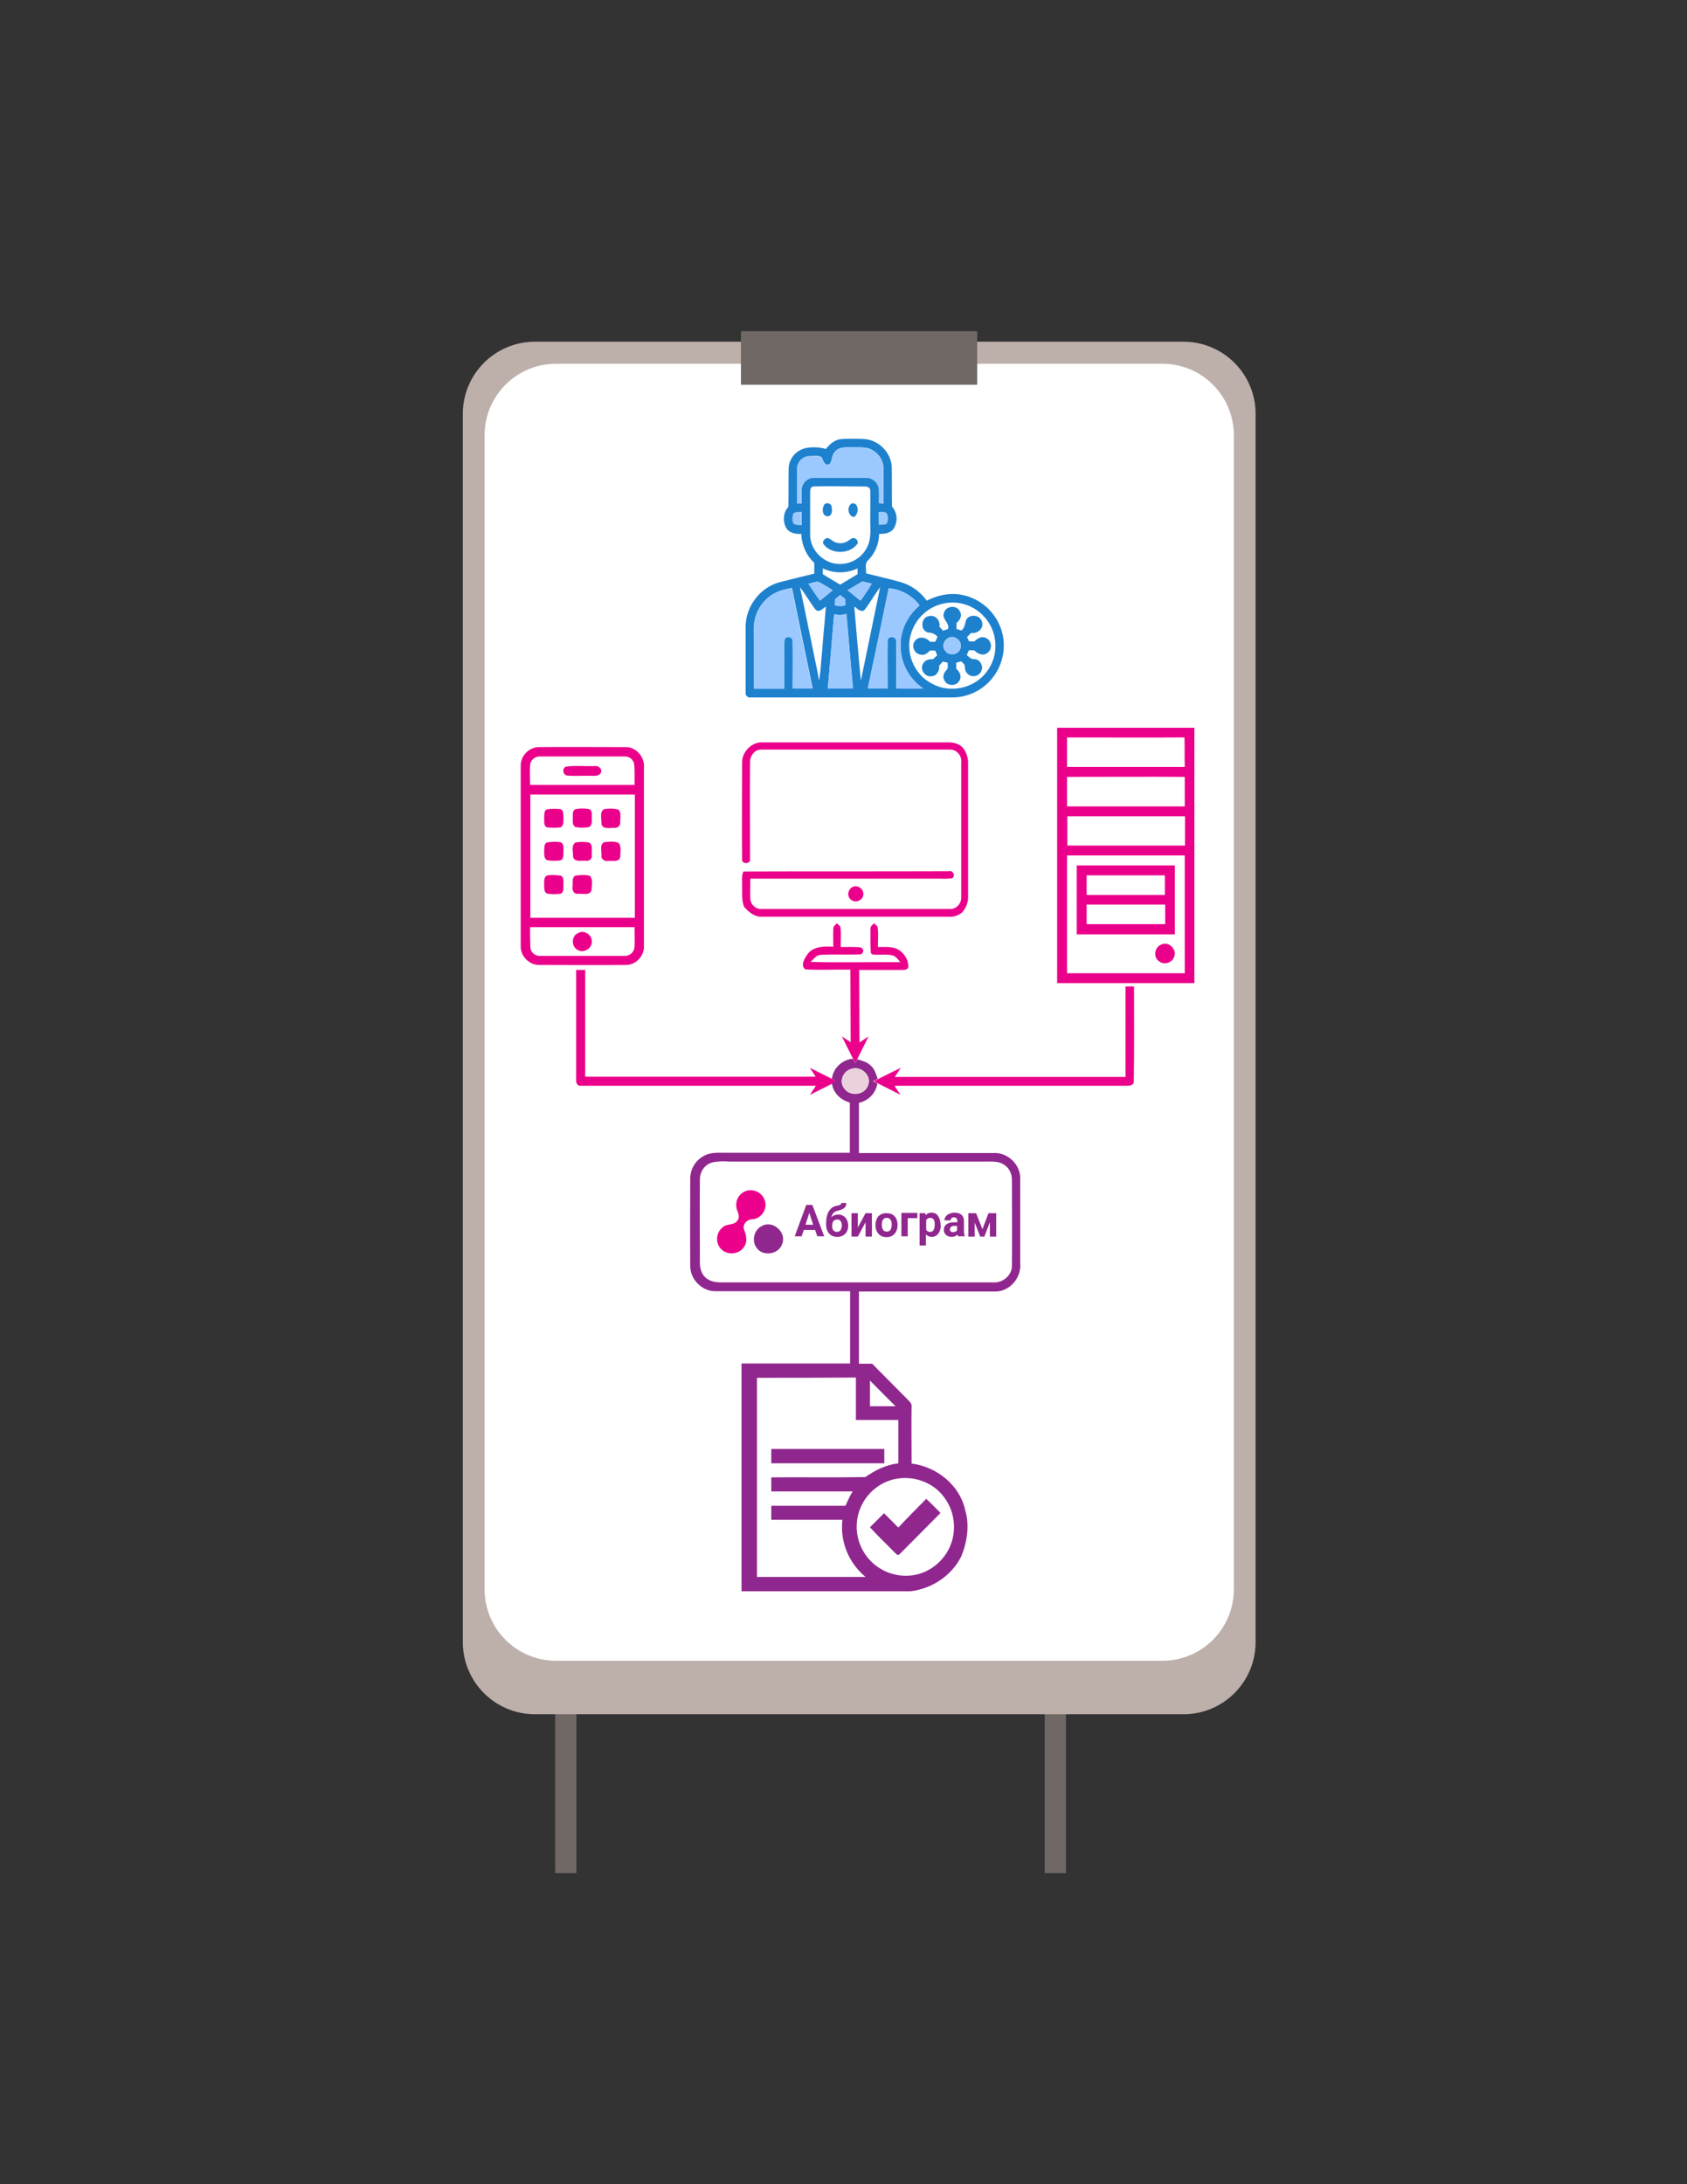 <?xml version="1.0" encoding="utf-8"?>
<!-- Generator: Adobe Illustrator 24.1.2, SVG Export Plug-In . SVG Version: 6.00 Build 0)  -->
<svg version="1.1"
	 id="_Layer_" xmlns:inkscape="http://www.inkscape.org/namespaces/inkscape" xmlns:sodipodi="http://sodipodi.sourceforge.net/DTD/sodipodi-0.dtd" xmlns:svg="http://www.w3.org/2000/svg"
	 xmlns="http://www.w3.org/2000/svg" xmlns:xlink="http://www.w3.org/1999/xlink" x="0px" y="0px" viewBox="0 0 612 792"
	 style="enable-background:new 0 0 612 792;" xml:space="preserve">
<rect x="0" y="0" width="612" height="792" fill="#333333" stroke="none"/>
<style type="text/css">
	.st0{fill:#706865;}
	.st1{fill:#BDAFAA;}
	.st2{fill:#FFFFFF;}
	.st3{fill:#1E81CE;}
	.st4{fill:#9BC9FF;}
	.st5{fill:#1E82CF;}
	.st6{fill:#9CCAFF;}
	.st7{fill:#EB008B;}
	.st8{fill:#90278E;}
	.st9{fill:#EAD1DC;}
	.st10{fill:none;}
</style>
<sodipodi:namedview  bordercolor="#666666" borderopacity="1.0" id="namedview271" inkscape:current-layer="_Layer_" inkscape:cx="-209.16442" inkscape:cy="722.68988" inkscape:document-units="in" inkscape:pagecheckerboard="0" inkscape:pageopacity="0.0" inkscape:pageshadow="2" inkscape:window-height="1019" inkscape:window-maximized="1" inkscape:window-width="1920" inkscape:window-x="0" inkscape:window-y="0" inkscape:zoom="0.37291238" pagecolor="#ffffff" showgrid="false" units="in">
	</sodipodi:namedview>
<rect id="rect161" x="379" y="330.7" class="st0" width="7.7" height="348.5"/>
<rect id="rect163" x="201.4" y="330.7" class="st0" width="7.7" height="348.5"/>
<path id="rect165" class="st1" d="M194.1,123.9h235.2c14.5,0,26.2,11.7,26.2,26.2v445.3c0,14.5-11.7,26.2-26.2,26.2H194.1
	c-14.5,0-26.2-11.7-26.2-26.2V150.1C167.9,135.6,179.6,123.9,194.1,123.9z"/>
<path id="rect167" class="st2" d="M201.7,131.9h220c14.3,0,25.9,11.6,25.9,25.9v418.5c0,14.3-11.6,25.9-25.9,25.9h-220
	c-14.3,0-25.9-11.6-25.9-25.9V157.8C175.8,143.5,187.4,131.9,201.7,131.9z"/>
<rect id="rect169" x="268.8" y="120.1" class="st0" width="85.7" height="19.4"/>
<g id="_1e81ceff">
	<path id="path171" class="st3" d="M299.6,162.8c1.4-1.8,3.3-3.4,5.6-3.6c2.7-0.2,5.5-0.1,8.3,0c5.2,0.3,9.7,4.8,10,10
		c0.1,4.9,0,9.7,0.1,14.5c2,2.3,2.2,5.6,0.5,8.1c-1.2,1.6-3.3,1.8-5.2,1.8c0,3.5-1.4,6.9-3.8,9.4c-1.6,1.2-0.8,3.3-0.9,4.9
		c4.2,1.1,8.4,2,12.6,3.2c3.8,1.1,7.1,3.5,9.4,6.7c3.8-1.9,8-2.9,12.2-2.2c10.2,1.7,17.2,11.3,15.5,21.5
		c-1.5,9.2-9.4,15.9-18.7,15.8c-24.2,0-48.5,0-72.7,0c-1.1,0.2-2.2-0.6-2-1.8c0-8,0-16.1,0-24.1c0.1-7.3,5.4-14.1,12.4-15.9
		c4.2-1.1,8.4-2.1,12.5-3.1c0-1.3,0-2.6,0-3.9c-2.9-2.7-4.6-6.5-4.7-10.5c-2,0.1-4.4-0.3-5.5-2.2c-1.3-2.4-1.1-5.6,0.8-7.6
		c0.1-4.7,0-9.4,0.1-14.1c0.2-3.5,2.7-6.4,6.1-7.2C294.6,162,297.2,162.1,299.6,162.8 M303.1,163.6c-1.4,1.2-1.1,3.2-2,4.6
		c-1.9,1-2.5-1.1-3-2.4c-1.2-0.8-2.9-0.4-4.3-0.4c-2.6-0.1-4.7,2.3-4.6,4.8c0,4.1,0,8.2,0,12.3h1.6c0-1.7-0.1-3.5,0-5.2
		c0.3-2.4,2.3-4.2,4.7-4.1c6.2,0,12.4,0,18.6,0c2.1,0,3.9,1.3,4.6,3.2c0.4,2,0.2,4,0.2,6c0.5,0.1,1.1,0.1,1.6,0.2
		c0-4.1,0-8.3,0-12.4c0.1-3-1.6-5.7-4.2-7.1c-2.2-1.2-4.7-0.8-7.1-0.9C307.1,162.3,304.6,161.9,303.1,163.6 M295,176.4
		c-0.9,0.1-1.1,1.2-1.1,2c0,5.3,0,10.6,0,15.9c0.2,5.4,5,10,10.3,10.2c4.6,0.2,8.8-2.4,10.6-6.6c1.3-2.8,0.9-6,0.9-9
		c0-3.7,0.1-7.4,0-11.1c-0.1-1.5-1.7-1.4-2.8-1.4C306.9,176.4,300.9,176.2,295,176.4 M318.8,185.7c0,1.5,0,3.1,0.1,4.6
		c1-0.2,2.5,0.2,3-0.9c0.2-1,0.2-2-0.1-3C321.2,185.4,319.8,185.8,318.8,185.7 M287.7,186.6c-0.2,0.9-0.2,1.8,0,2.7
		c0.4,1.3,2,0.9,3.1,1.1c0-1.6,0-3.2,0-4.8C289.7,185.8,288.2,185.4,287.7,186.6 M298.5,206.1c0,0.5,0,1.6,0,2.1
		c2,1.3,4.2,2.5,6.3,3.8c2.1-1.3,4.2-2.5,6.3-3.8c0-0.7,0-1.4,0-2.1C307.1,208,302.5,208,298.5,206.1 M293.3,211.7
		c1.4,2,2.7,4.1,4.2,6.1c1.5-1.3,3.1-2.5,4.6-3.8c-1.8-1-3.5-2.3-5.5-3.1C295.4,211.1,294.3,211.4,293.3,211.7 M307.5,214
		c1.6,1.3,3.1,2.6,4.7,3.8c1.3-2,2.8-4,4-6.1l-3.4-0.8C311.1,211.9,309.3,212.9,307.5,214 M290.2,212.9c1.8,8.2,3.4,16.4,5.1,24.6
		c0.6,3.1,1.4,6.2,1.8,9.3c0.7-3.4,0.7-6.8,1.1-10.2c0.4-5.6,1-11.1,1.4-16.7c-1,0.7-2.5,2.4-3.7,1.2
		C293.9,218.5,292.3,215.6,290.2,212.9 M313.6,221.2c-1.4,1-2.7-0.6-3.7-1.3c0.8,8.9,1.5,17.9,2.4,26.9c2.3-11.3,4.7-22.6,7-33.9
		C317.3,215.6,315.6,218.6,313.6,221.2 M278.9,216.5c-3.5,2.8-5.5,7.1-5.4,11.6c0,7.2-0.1,14.4,0.1,21.6c3.6,0,7.3,0,10.9,0
		c0-5.4,0-10.8,0-16.2c0-0.9,0-2.4,1.2-2.5c0.8-0.2,1.6,0.2,1.8,1c0.1,0.2,0.1,0.4,0.1,0.5c0.1,5.7,0,11.4,0,17.1c2.4,0,4.8,0,7.2,0
		c-2.5-12.1-5-24.3-7.5-36.4C284.2,213.7,281.2,214.6,278.9,216.5 M322.4,213.3c-2.5,12.1-5,24.3-7.6,36.4c2.4,0,4.8,0,7.2,0
		c0-5.8-0.1-11.5,0-17.3c-0.1-1.9,3.1-1.9,3.1,0c0.1,5.8,0,11.5,0,17.3c3.3,0,6.6,0,9.9,0c-5.4-3.6-8.5-9.7-8.3-16.1
		c0-5.5,2.8-10.6,6.9-14.1C330.9,215.9,326.8,213.7,322.4,213.3 M303,217.2c0,0.8-0.1,1.5-0.1,2.3c1.2,0.3,2.6,0.3,3.8,0
		c-0.1-0.8-0.1-1.5-0.1-2.3c-0.6-0.5-1.2-1-1.8-1.4L303,217.2 M342,218.9c-5.5,1.3-9.9,5.4-11.5,10.9c-2.2,6.9,1.2,14.9,7.6,18.1
		c6.4,3.6,15.1,1.8,19.6-4c5.4-6.7,4.3-16.6-2.5-22C351.5,218.9,346.6,217.8,342,218.9 M302.6,222.7c-0.7,9-1.5,18-2.3,27
		c3.1,0,6.1,0,9.1,0c-0.8-9-1.5-18-2.4-27.1C305.6,223.1,304,223.1,302.6,222.7L302.6,222.7z"/>
	<path id="path173" class="st3" d="M299.4,195.4c0.9-0.8,1.8,0.2,2.5,0.6c1.7,1.3,4.1,1.3,5.8,0.1c0.6-0.3,1.2-1.1,2-1
		c1.1,0,2,1.6,1.1,2.4c-2.9,3.5-9.1,3.5-11.9,0C298.2,196.8,298.7,195.8,299.4,195.4L299.4,195.4z"/>
	<path id="path175" class="st3" d="M342.5,222.1c0.7-2.5,4.7-2.8,5.7-0.4c1,1.5,0,3.2-1.2,4.2c0,0.7,0,1.4,0,2.2l1.8,0.5
		c1.1-0.9,1.3-2.3,1.6-3.6c1-2.5,5.1-2.2,5.8,0.4c0.9,2.4-1.6,4.5-3.9,4.1l-1.5,1.5c0.3,0.5,0.5,1.1,0.8,1.6h1.9
		c1.1-1.2,2.8-2.1,4.3-1.2c2.1,1,2.3,4.2,0.3,5.4c-1.5,1.2-3.5,0.2-4.7-1h-1.9l-0.8,1.7c0.8,0.7,1.5,1.5,2.6,1.5
		c2.2-0.1,3.7,2.6,2.6,4.5c-0.8,1.8-3.5,2.3-4.9,0.8c-1-0.8-0.9-2.2-1.1-3.3l-1.2-1.2c-0.6,0.2-1.2,0.3-1.8,0.5c0,0.7,0,1.5,0,2.2
		c1.2,1,2.1,2.7,1.2,4.2c-1,2.2-4.5,2.2-5.5,0c-0.8-1.3-0.2-2.8,0.8-3.8c0.7-0.7,0.3-1.8,0.4-2.6c-0.6-0.1-1.2-0.3-1.8-0.4
		c-0.4,0.5-0.9,1-1.3,1.5c0.2,1.7-0.8,3.7-2.7,3.8c-2.4,0.5-4.5-2.6-3.1-4.6c0.7-1.4,2.3-1.6,3.6-1.6c0.5-0.5,1-0.9,1.5-1.4
		c-0.3-0.6-0.5-1.1-0.7-1.7c-0.5,0-1.4,0-1.9,0c-0.9,0.8-1.9,1.8-3.2,1.5c-2.5-0.1-3.9-3.4-2.1-5.2c1.5-1.7,4-1,5.3,0.5h1.9
		c0.3-0.6,0.5-1.2,0.8-1.8c-0.9-1.1-2.2-1.5-3.6-1.6c-2.8-0.9-2.4-5.5,0.5-5.9c2.3-0.6,4.2,1.6,3.8,3.8c0.4,0.5,0.9,1,1.3,1.5
		l1.8-0.6C344.7,225.8,341.4,224.5,342.5,222.1 M344.3,231.2c-2,0.7-2.8,3.5-1.2,5c1.4,1.8,4.6,1.2,5.3-1
		C349.4,232.8,346.6,230.2,344.3,231.2L344.3,231.2z"/>
</g>
<g id="_9bc9ffff">
	<path id="path178" class="st4" d="M303.1,163.6c1.5-1.7,4-1.4,6-1.4c2.4,0.1,4.9-0.3,7.1,0.9c2.7,1.4,4.3,4.1,4.2,7.1
		c0,4.1,0,8.3,0,12.4c-0.5-0.1-1.1-0.1-1.6-0.2c0-2,0.2-4-0.2-6c-0.7-2-2.5-3.3-4.6-3.2c-6.2,0-12.4,0-18.6,0
		c-2.4,0-4.4,1.8-4.7,4.1c-0.1,1.7,0,3.5,0,5.2h-1.6c0-4.1,0-8.2,0-12.3c-0.1-2.5,2-4.9,4.6-4.8c1.4,0.1,3.1-0.4,4.3,0.4
		c0.5,1.3,1.1,3.4,3,2.4C302,166.8,301.7,164.8,303.1,163.6L303.1,163.6z"/>
	<path id="path180" class="st4" d="M287.7,186.6c0.5-1.2,2-0.8,3-1c0,1.6,0,3.2,0,4.8c-1-0.2-2.6,0.2-3.1-1.1
		C287.5,188.4,287.5,187.5,287.7,186.6L287.7,186.6z"/>
	<path id="path182" class="st4" d="M293.3,211.7c1.1-0.3,2.2-0.6,3.3-0.8c2,0.8,3.6,2.1,5.5,3.1c-1.5,1.3-3.1,2.5-4.6,3.8
		C295.9,215.8,294.6,213.7,293.3,211.7z"/>
	<path id="path184" class="st4" d="M307.5,214c1.8-1.1,3.6-2.1,5.4-3.2l3.4,0.8c-1.2,2.1-2.7,4.1-4,6.1
		C310.7,216.5,309.1,215.3,307.5,214L307.5,214z"/>
	<path id="path186" class="st4" d="M278.9,216.5c2.4-1.9,5.3-2.8,8.3-3.2c2.5,12.2,5,24.3,7.5,36.4c-2.4,0-4.8,0-7.2,0
		c0-5.7,0.1-11.4,0-17.1c0.1-0.8-0.6-1.5-1.4-1.6c-0.2,0-0.4,0-0.5,0.1c-1.2,0.1-1.2,1.6-1.2,2.5c0,5.4,0,10.8,0,16.2
		c-3.6,0-7.3,0-10.9,0c-0.1-7.2,0-14.4-0.1-21.6C273.4,223.6,275.4,219.3,278.9,216.5L278.9,216.5z"/>
	<path id="path188" class="st4" d="M322.4,213.3c4.4,0.4,8.5,2.7,11.2,6.2c-4.1,3.5-6.9,8.7-6.9,14.1c-0.2,6.4,2.9,12.5,8.3,16.1
		c-3.3,0.1-6.6,0-9.9,0c0-5.8,0.1-11.5,0-17.3c0.1-1.9-3.2-1.9-3.1,0c-0.1,5.8,0,11.5,0,17.3c-2.4,0-4.8,0-7.2,0
		C317.4,237.6,319.9,225.5,322.4,213.3L322.4,213.3z"/>
	<path id="path190" class="st4" d="M303,217.2l1.8-1.4c0.6,0.5,1.2,1,1.8,1.4c0,0.8,0.1,1.5,0.1,2.3c-1.2,0.3-2.6,0.3-3.8,0
		C302.9,218.7,303,218,303,217.2z"/>
	<path id="path192" class="st4" d="M302.6,222.7c1.5,0.4,3,0.4,4.5-0.1c0.8,9,1.5,18.1,2.4,27.1c-3.1,0-6.1,0-9.1,0
		C301,240.8,301.8,231.8,302.6,222.7L302.6,222.7z"/>
	<path id="path194" class="st4" d="M344.3,231.2c2.3-1,5.1,1.6,4.1,4c-0.7,2.2-3.8,2.8-5.3,1C341.6,234.7,342.4,231.9,344.3,231.2z"
		/>
</g>
<g id="_1e82cfff">
	<path id="path197" class="st5" d="M299,183c0.8-1,2.5-0.5,2.7,0.7c0.2,1.3,0.3,3.1-1.2,3.5C298.2,187.4,298.1,184.4,299,183z"/>
	<path id="path199" class="st5" d="M309.7,187.5c-2.2-0.5-2.6-4-0.6-5C311.7,182.2,311.7,186.6,309.7,187.5z"/>
</g>
<g id="_9ccaffff">
	<path id="path202" class="st6" d="M318.8,185.7c1,0,2.4-0.4,3,0.7c0.3,1,0.3,2,0.1,3c-0.5,1.2-2,0.7-3,0.9
		C318.9,188.8,318.8,187.3,318.8,185.7z"/>
</g>
<g id="_eb008bff">
	<path id="path205" class="st7" d="M383.5,263.9c16.6,0,33.2,0,49.8,0c0,30.9,0,61.7,0,92.6h-49.8
		C383.5,325.6,383.5,294.8,383.5,263.9 M387.1,267.4c0,3.6,0,7.2,0,10.7c14.2,0,28.5,0,42.7,0c-0.1-3.6,0-7.2-0.1-10.7
		C415.5,267.5,401.3,267.4,387.1,267.4 M387.1,281.7c0,3.6,0,7.2,0,10.7c14.2,0,28.4,0,42.7,0c0-3.6,0-7.1,0-10.7
		C415.6,281.6,401.4,281.7,387.1,281.7 M387.2,296c0,3.5,0,7.1,0,10.6h42.7c0-3.5,0-7.1,0-10.6H387.2 M387.1,310.2
		c0,14.2,0,28.5,0,42.7c14.2,0,28.4,0,42.7,0c0-14.2,0-28.5,0-42.7C415.5,310.2,401.3,310.2,387.1,310.2L387.1,310.2z"/>
	<path id="path207" class="st7" d="M269.2,276.8c-0.2-4.1,3.5-7.9,7.6-7.6c22,0,44.1,0,66.1,0c2.1-0.1,4.4,0.1,6.1,1.6
		c1.4,1.5,2.1,3.5,2.2,5.5c0,16.2,0,32.4,0,48.6c0.1,2.2-0.7,4.3-2.2,6c-1.4,1.1-3.2,1.7-4.9,1.5c-22.6,0-45.2,0-67.8,0
		c-2.6,0.1-4.7-1.7-6.3-3.5c-1.1-2.5-0.7-5.2-0.8-7.8c0.1-1.7-0.3-3.5,0.5-5.1c24.8-0.1,49.6,0,74.4-0.1c1.6-0.5,2.8,1.8,1.2,2.6
		c-1.3,0.1-2.6,0.2-3.9,0.1c-23.1,0-46.1,0-69.2,0c0,2.4-0.1,4.9,0,7.3c0.1,2.1,1.9,3.8,4,3.7c22.8,0,45.6,0,68.4,0
		c2.2,0.1,4-1.7,4.1-3.9c0-0.1,0-0.2,0-0.3c0-16.4,0-32.8,0-49.3c0.2-2.2-1.8-4.4-4.1-4.3c-22.8,0-45.6,0-68.4,0
		c-2.3-0.1-4,2.1-4.1,4.2c-0.1,11.9,0,23.7,0,35.6c0.2,1.8-3.1,1.8-2.9,0C269.1,300.2,269.2,288.5,269.2,276.8L269.2,276.8z"/>
	<path id="path209" class="st7" d="M195,270.9c10.7-0.1,21.4,0,32.1,0c3.8,0,6.9,3.8,6.5,7.5c0,21.5,0,43,0,64.6
		c0.2,3.6-2.9,6.9-6.5,6.9c-10.4,0.1-20.8,0-31.2,0c-3.8,0.2-7.2-3.2-7-7c0-21.7,0-43.4,0-65.1C188.8,274.3,191.5,271.3,195,270.9
		 M192.3,277.8c-0.1,2.3,0,4.5,0,6.8h37.9c0-2.4,0.1-4.9-0.1-7.3c-0.2-1.8-1.8-3.1-3.5-3c-10.2,0-20.5,0-30.7,0
		c-1.9-0.1-3.5,1.4-3.6,3.2C192.4,277.7,192.4,277.8,192.3,277.8 M192.4,332.8h37.9c0-14.9,0-29.8,0-44.7h-37.9
		C192.4,303,192.4,317.9,192.4,332.8 M192.4,343.1c-0.1,1.9,1.4,3.5,3.3,3.5c0.1,0,0.2,0,0.3,0c10.2,0,20.4,0,30.6,0
		c1.9,0.1,3.5-1.4,3.6-3.3c0-0.1,0-0.2,0-0.3c0.1-2.3,0-4.5,0-6.8c-12.6,0-25.2,0-37.9,0C192.3,338.5,192.3,340.8,192.4,343.1
		L192.4,343.1z"/>
	<path id="path211" class="st7" d="M205.3,278c3.4-0.5,6.9-0.1,10.3-0.2c1.4-0.3,3,0.9,2.4,2.4c-0.7,1.3-2.3,1.1-3.6,1.1
		c-2.9-0.1-5.8,0.2-8.7-0.1C204.2,281,203.8,278.6,205.3,278z"/>
	<path id="path213" class="st7" d="M198.3,293.5c1.7-0.3,3.4-0.3,5.1-0.1c1.2,0.5,0.9,2,1,3.1c-0.1,1.2,0.3,2.9-1.1,3.5
		c-1.6,0.2-3.3,0.2-4.9,0c-1.3-0.6-0.9-2.3-1-3.5C197.5,295.5,197.3,294,198.3,293.5z"/>
	<path id="path215" class="st7" d="M208.7,293.4c1.5-0.3,3.1-0.3,4.7-0.1c1.2,0.1,1.4,1.6,1.3,2.6c-0.1,1.3,0.4,3.2-1,4
		c-1.6,0.3-3.3,0.3-4.9,0c-1.3-0.6-1-2.3-1-3.5C207.8,295.4,207.6,294,208.7,293.4L208.7,293.4z"/>
	<path id="path217" class="st7" d="M219.1,293.4c1.7-0.3,3.4-0.3,5.1,0.1c1.4,1,0.7,3.2,0.8,4.7c0.1,1-0.7,1.9-1.7,2
		c-0.2,0-0.4,0-0.5,0c-1.5-0.1-4.1,0.7-4.6-1.4C218.3,297,217.4,294.5,219.1,293.4z"/>
	<path id="path219" class="st7" d="M198.3,305.5c1.7-0.3,3.4-0.4,5.1-0.1c1.2,0.5,1,2,1,3.1c-0.1,1.2,0.3,3-1.1,3.5
		c-1.6,0.2-3.3,0.2-4.9-0.1c-1.2-0.7-0.9-2.3-1-3.4C197.5,307.5,197.3,306.1,198.3,305.5L198.3,305.5z"/>
	<path id="path221" class="st7" d="M208.7,305.5c1.7-0.3,3.3-0.3,5,0c1.6,0.9,0.8,3.2,1,4.7c0.2,1.3-1.1,2.2-2.3,1.9
		c-1.5-0.1-3.9,0.6-4.5-1.3C208,309.1,207.1,306.7,208.7,305.5z"/>
	<path id="path223" class="st7" d="M219.1,305.4c1.7-0.2,3.7-0.5,5.4,0.3c1,1.5,0.5,3.4,0.5,5.1c-0.5,2-3,1.2-4.4,1.4
		c-1.2,0.2-2.6-0.6-2.4-2C218.3,308.6,217.5,306.3,219.1,305.4z"/>
	<path id="path225" class="st7" d="M390.6,313.8h35.6v25h-35.6C390.6,330.4,390.6,322.1,390.6,313.8 M394.2,317.4c0,2.4,0,4.8,0,7.1
		c9.5,0,18.9,0,28.4,0c0-2.4,0-4.7,0-7.1C413.2,317.4,403.7,317.4,394.2,317.4 M394.2,328c0,2.4,0,4.7,0,7.1c9.5,0,19,0,28.5,0
		c0-2.4,0-4.8,0-7.1H394.2z"/>
	<path id="path227" class="st7" d="M198.8,317.4c1.5-0.2,3.1-0.1,4.6,0.1c1.2,0.5,1,2,1,3.1c-0.1,1.2,0.3,3-1.1,3.5
		c-1.6,0.2-3.3,0.2-4.9-0.1c-1.2-0.6-0.9-2.3-1-3.5C197.4,319.4,197.3,317.6,198.8,317.4L198.8,317.4z"/>
	<path id="path229" class="st7" d="M208.7,317.5c1.7-0.2,3.6-0.4,5.3,0.1c1.3,1.4,0.6,3.5,0.6,5.2c-0.7,2.1-3.4,1.1-5.1,1.3
		c-1.4,0.1-2-1.4-1.8-2.6S207.3,318.4,208.7,317.5L208.7,317.5z"/>
	<path id="path231" class="st7" d="M309.2,321.7c1.7-1.1,4.2,0.6,4,2.6c0,2.1-2.9,3.4-4.5,1.9C307.2,325.2,307.5,322.5,309.2,321.7z
		"/>
	<path id="path233" class="st7" d="M302.3,336.9c-0.1-1,0.7-1.5,1.3-2.1c0.3,0.3,0.9,0.8,1.2,1.1c0.5,2.5,0.1,5,0.2,7.5
		c2.3,0,4.6-0.1,6.9,0.1c1,0,1.7,1.3,1,2c-0.4,0.8-1.5,0.5-2.2,0.6c-4.2,0.1-8.5-0.1-12.7,0.1c-1.7,0-2.8,1.4-3.9,2.6
		c10.8,0.3,21.6,0,32.5,0.1c-0.8-1-1.6-2.2-2.9-2.5c-1.8-0.4-3.6-0.2-5.4-0.2c-0.8-0.1-2.4,0.2-2.4-1c-0.2-2.7-0.1-5.5-0.1-8.3
		c-0.2-1,0.7-1.5,1.3-2.1c0.3,0.3,0.9,0.8,1.2,1.1c0.5,2.5,0.1,5,0.2,7.5c2.1,0,4.4-0.2,6.5,0.5c2.6,1.1,4.6,3.8,4.5,6.7
		c-0.1,0.9-1.1,1.1-1.9,1.1c-5.3,0-10.6,0-15.9,0c0,8.8,0.1,17.5,0.1,26.3l3.3-2.2c-1.4,2.7-2.7,5.5-4.1,8.2c-0.2,0.5-0.5,1-0.7,1.4
		c-0.2-0.3-0.6-1.1-0.8-1.4c-1.4-2.7-2.7-5.5-4.1-8.2l3.2,2.1c0-8.8-0.1-17.5-0.1-26.3c-5.4-0.1-10.9,0.2-16.3-0.1
		c-1.9-1.2-0.4-3.9,0.6-5.3c2.1-3.1,6.1-3.1,9.5-2.9C302.3,341.2,302.2,339.1,302.3,336.9L302.3,336.9z"/>
	<path id="path235" class="st7" d="M209.8,338.3c2.1-1.2,4.9,0.6,4.9,3c0.2,2.7-3.2,4.6-5.4,3C207.1,342.9,207.4,339.2,209.8,338.3z
		"/>
	<path id="path237" class="st7" d="M421.3,342.5c2.6-1.3,5.7,1.7,4.7,4.3c-0.6,2.3-3.8,3.3-5.6,1.7
		C418.3,347.1,418.8,343.4,421.3,342.5L421.3,342.5z"/>
	<path id="path239" class="st7" d="M209,351.7h3.3v38.7c27.9,0,55.8,0,83.6,0c-0.7-1.1-1.4-2.1-2.1-3.2c2.7,1.4,5.5,2.7,8.2,4.1
		l1.4,0.8l-1.4,0.8c-2.7,1.4-5.5,2.7-8.2,4.1l2.2-3.3c-28.5,0-56.9,0-85.4,0c-1.4,0.1-1.7-1.5-1.6-2.5V351.7z"/>
	<path id="path241" class="st7" d="M408.1,357.7h3.3c0,11.5,0.1,23-0.1,34.5c0,1.4-1.6,1.5-2.6,1.5c-28.1,0-56.1,0-84.2,0
		c0.7,1.1,1.4,2.2,2.2,3.3c-2.7-1.4-5.4-2.7-8.1-4.1c-0.5-0.3-1.1-0.6-1.6-0.9l1.7-0.8c2.7-1.4,5.4-2.7,8.1-4
		c-0.7,1.1-1.5,2.2-2.2,3.3h83.7v-32.8H408.1z"/>
	<path id="path243" class="st7" d="M270.5,431.9c2.6-1,5.8,0.4,6.8,3c1.4,3.1-0.9,7-4.3,7.2c-1.9,0-3.7,1.7-3.1,3.7
		c0.8,2,1.4,4.3,0.1,6.2c-1.6,2.8-5.9,3.3-8.2,1.1c-2.3-2-2.2-6,0.2-7.9c1.5-1.7,4.3-0.7,5.5-2.6c1-1.2,0.3-2.8-0.2-4.1
		C266.5,435.7,267.9,432.9,270.5,431.9z"/>
</g>
<path id="path246" class="st8" d="M310.3,385.5c0.2-0.5,0.5-1,0.7-1.4c1.8,0.5,3.6,1,4.9,2.3c1.4,1.2,1.9,3.1,2.5,4.8l-1.7,0.8
	c0.5,0.3,1.1,0.6,1.6,0.9c-0.6,3.5-3.2,6.2-6.7,7c0,6.1,0,12.1,0,18.2c16.2,0,32.4,0,48.7,0c5.3-0.4,10.2,4.4,9.8,9.7
	c0,10,0,20.1,0,30.1c0.6,5.3-3.8,10.6-9.3,10.4h-49.2c0,8.7,0,17.5,0,26.2c1.6,0,3.2,0,4.8,0c4.4,4.4,8.7,8.8,13.1,13.2
	c0.5,0.6,1.2,1.2,1.2,2c-0.1,7,0,14,0,21c9,1.1,17.4,7.7,19.4,16.7c1.7,5.6,0.8,11.7-1.4,17c-3.5,7-10.7,11.7-18.4,12.6H269v-82.6
	h39.4v-26.2c-16.3,0-32.5,0-48.8,0c-4.9,0.1-9.3-4.3-9.2-9.3c-0.1-10.4,0-20.8,0-31.2c-0.1-3.6,1.8-6.9,5-8.6c2.3-1.3,5-1.1,7.5-1.1
	c15.1,0,30.2,0,45.4,0c0-6.1,0-12.1,0-18.2c-3.3-0.9-6.1-3.5-6.5-7l1.4-0.8l-1.4-0.8c0.4-3.9,3.7-6.9,7.5-7.3
	C309.7,384.4,310.1,385.1,310.3,385.5 M308.8,387.6c-2.9,0.7-4.5,4.5-2.6,7c2.1,3.3,7.8,2.5,8.8-1.3
	C316.2,389.7,312.1,386.4,308.8,387.6 M258.5,421.5c-2.8,0.6-4.6,3.4-4.6,6.1c-0.1,9.9,0,19.7,0,29.6c-0.1,2,0.3,4.3,1.8,5.8
	c1.5,1.6,3.8,2,5.8,2c33,0,66,0,99,0c3.4,0.2,6.7-2.7,6.6-6.1c0.1-10.2,0-20.4,0-30.6c0.1-2.2-0.7-4.5-2.6-5.8
	c-2.1-1.6-4.9-1.3-7.4-1.3c-30.8,0-61.6,0-92.4,0C262.8,421.1,260.6,421,258.5,421.5 M274.6,499.6c0,24.1,0,48.1,0,72.2
	c13.1,0,26.2,0,39.4,0c-6.1-5-9.3-12.8-8.4-20.7h-25.8c0-1.7,0-3.4,0-5.1c9,0,17.9,0,26.9,0c0.8-1.8,1.6-3.5,2.6-5.2h-29.5
	c0-1.7,0-3.4,0-5.1c11.4-0.1,22.7,0.1,34.1-0.1c3.6-2.5,7.6-4.5,12-5c0-5.2,0-10.4,0-15.7c-5.1,0-10.2,0-15.4,0c0-5.1,0-10.3,0-15.4
	C298.5,499.6,286.5,499.6,274.6,499.6 M315.6,500.6c0,3.1,0,6.2,0,9.3c3.1,0,6.2,0,9.3,0C321.7,506.8,318.7,503.7,315.6,500.6
	 M324.7,536.3c-9.6,2.1-15.6,11.6-13.5,21.1c2,9.1,10.7,15.1,19.9,13.8c6.7-0.9,12.5-6.1,14.3-12.6c1.9-6.7-0.2-13.9-5.5-18.5
	C335.7,536.6,330.1,535.2,324.7,536.3L324.7,536.3z"/>
<path id="path260" class="st8" d="M276.5,444.5c4-2.2,9.1,2.6,7.2,6.7c-1.3,3.7-7,4.5-9.2,1.3C272.5,449.9,273.6,445.8,276.5,444.5z
	"/>
<path id="path262" class="st8" d="M279.8,530.6c0-1.7,0-3.5,0-5.2c13.7,0,27.3,0,41,0c0,1.7,0,3.5,0,5.2H279.8z"/>
<path id="path264" class="st8" d="M336,543.5c1.8,1.6,3.5,3.4,5.2,5.1c-5,5-9.9,10-14.9,15c-0.7,0.8-1.4-0.5-1.9-0.8
	c-2.9-3-6-5.9-8.8-9c1.7-1.7,3.4-3.4,5.1-5.1c1.7,1.7,3.4,3.4,5.2,5.2C329.2,550.3,332.7,546.9,336,543.5L336,543.5z"/>
<g id="_ead1dcff">
	<path id="path267" class="st9" d="M308.8,387.6c3.3-1.2,7.4,2.1,6.2,5.6c-1,3.8-6.7,4.6-8.8,1.3
		C304.3,392.1,305.9,388.3,308.8,387.6z"/>
</g>
<rect x="285.2" y="429.6" class="st10" width="77" height="28.6"/>
<path class="st8" d="M295.7,446h-4.1l-0.8,2.3h-2.5l4.2-11.4h2.2l4.3,11.4h-2.5L295.7,446z M292.2,444.1h2.8l-1.4-4.3L292.2,444.1z"
	/>
<path class="st8" d="M304.1,440.4c1.1,0,1.9,0.4,2.6,1.1c0.6,0.7,1,1.7,1,2.9v0.1c0,1.2-0.4,2.2-1.1,2.9c-0.7,0.7-1.7,1.1-2.9,1.1
	c-1.2,0-2.2-0.4-2.9-1.2c-0.7-0.8-1.1-1.9-1.1-3.2v-0.4c0-1.9,0.3-3.4,1-4.5s1.6-1.8,2.9-2c0.7-0.1,1.1-0.3,1.3-0.4
	c0.2-0.1,0.3-0.3,0.3-0.6h1.8c0,0.8-0.2,1.4-0.7,1.8c-0.4,0.4-1.2,0.7-2.3,1c-0.7,0.1-1.2,0.4-1.6,0.8c-0.4,0.4-0.6,0.9-0.8,1.6
	C302.3,440.7,303.1,440.4,304.1,440.4z M303.7,442.2c-0.5,0-1,0.2-1.3,0.5s-0.5,0.9-0.5,1.8c0,0.7,0.1,1.3,0.4,1.6s0.7,0.6,1.3,0.6
	c0.5,0,1-0.2,1.3-0.6s0.4-0.9,0.5-1.6v-0.2c0-0.7-0.2-1.2-0.5-1.6S304.2,442.2,303.7,442.2z"/>
<path class="st8" d="M314,439.9h2.3v8.5H314v-5.2l-2.8,5.2h-2.3v-8.5h2.3v5.2L314,439.9z"/>
<path class="st8" d="M317.6,444.1c0-0.8,0.2-1.6,0.5-2.2c0.3-0.7,0.8-1.2,1.4-1.5c0.6-0.4,1.3-0.5,2.1-0.5c1.1,0,2.1,0.3,2.8,1
	c0.7,0.7,1.1,1.6,1.2,2.8l0,0.6c0,1.3-0.4,2.3-1.1,3.1c-0.7,0.8-1.7,1.2-2.9,1.2s-2.2-0.4-2.9-1.2s-1.1-1.8-1.1-3.2V444.1z
	 M319.9,444.2c0,0.8,0.2,1.4,0.5,1.8c0.3,0.4,0.7,0.6,1.3,0.6c0.5,0,1-0.2,1.3-0.6c0.3-0.4,0.5-1.1,0.5-2c0-0.8-0.2-1.4-0.5-1.8
	c-0.3-0.4-0.7-0.6-1.3-0.6c-0.6,0-1,0.2-1.3,0.6C320,442.6,319.9,443.3,319.9,444.2z"/>
<path class="st8" d="M332.8,441.7h-3.5v6.6H327v-8.5h5.8V441.7z"/>
<path class="st8" d="M341.3,444.2c0,1.3-0.3,2.3-0.9,3.1c-0.6,0.8-1.4,1.2-2.4,1.2c-0.9,0-1.5-0.3-2.1-0.9v4h-2.3v-11.7h2.1l0.1,0.8
	c0.5-0.7,1.3-1,2.1-1c1,0,1.9,0.4,2.4,1.2s0.9,1.8,0.9,3.2V444.2z M339.1,444c0-0.8-0.1-1.4-0.4-1.8c-0.3-0.4-0.7-0.6-1.2-0.6
	c-0.7,0-1.2,0.3-1.5,0.8v3.5c0.3,0.6,0.8,0.8,1.5,0.8C338.5,446.7,339.1,445.8,339.1,444z"/>
<path class="st8" d="M347.6,448.4c-0.1-0.2-0.2-0.5-0.2-0.8c-0.5,0.6-1.3,0.9-2.1,0.9c-0.8,0-1.5-0.2-2.1-0.7
	c-0.5-0.5-0.8-1.1-0.8-1.8c0-0.9,0.3-1.6,1-2.1s1.6-0.7,2.9-0.7h1v-0.5c0-0.4-0.1-0.7-0.3-0.9c-0.2-0.2-0.5-0.4-0.9-0.4
	c-0.4,0-0.7,0.1-0.9,0.3c-0.2,0.2-0.3,0.4-0.3,0.8h-2.3c0-0.5,0.2-0.9,0.5-1.4c0.3-0.4,0.7-0.7,1.3-1c0.6-0.2,1.2-0.4,1.9-0.4
	c1,0,1.9,0.3,2.5,0.8c0.6,0.5,0.9,1.3,0.9,2.2v3.7c0,0.8,0.1,1.4,0.3,1.8v0.1H347.6z M345.7,446.8c0.3,0,0.6-0.1,0.9-0.2
	s0.5-0.3,0.6-0.6v-1.5h-0.8c-1.1,0-1.7,0.4-1.8,1.2l0,0.1c0,0.3,0.1,0.5,0.3,0.7C345.1,446.7,345.4,446.8,345.7,446.8z"/>
<path class="st8" d="M356.4,445.7l2.2-5.8h2.8v8.5h-2.3v-5.2l-2,5.2h-1.5l-2-5.1v5.1h-2.3v-8.5h2.8L356.4,445.7z"/>
</svg>
